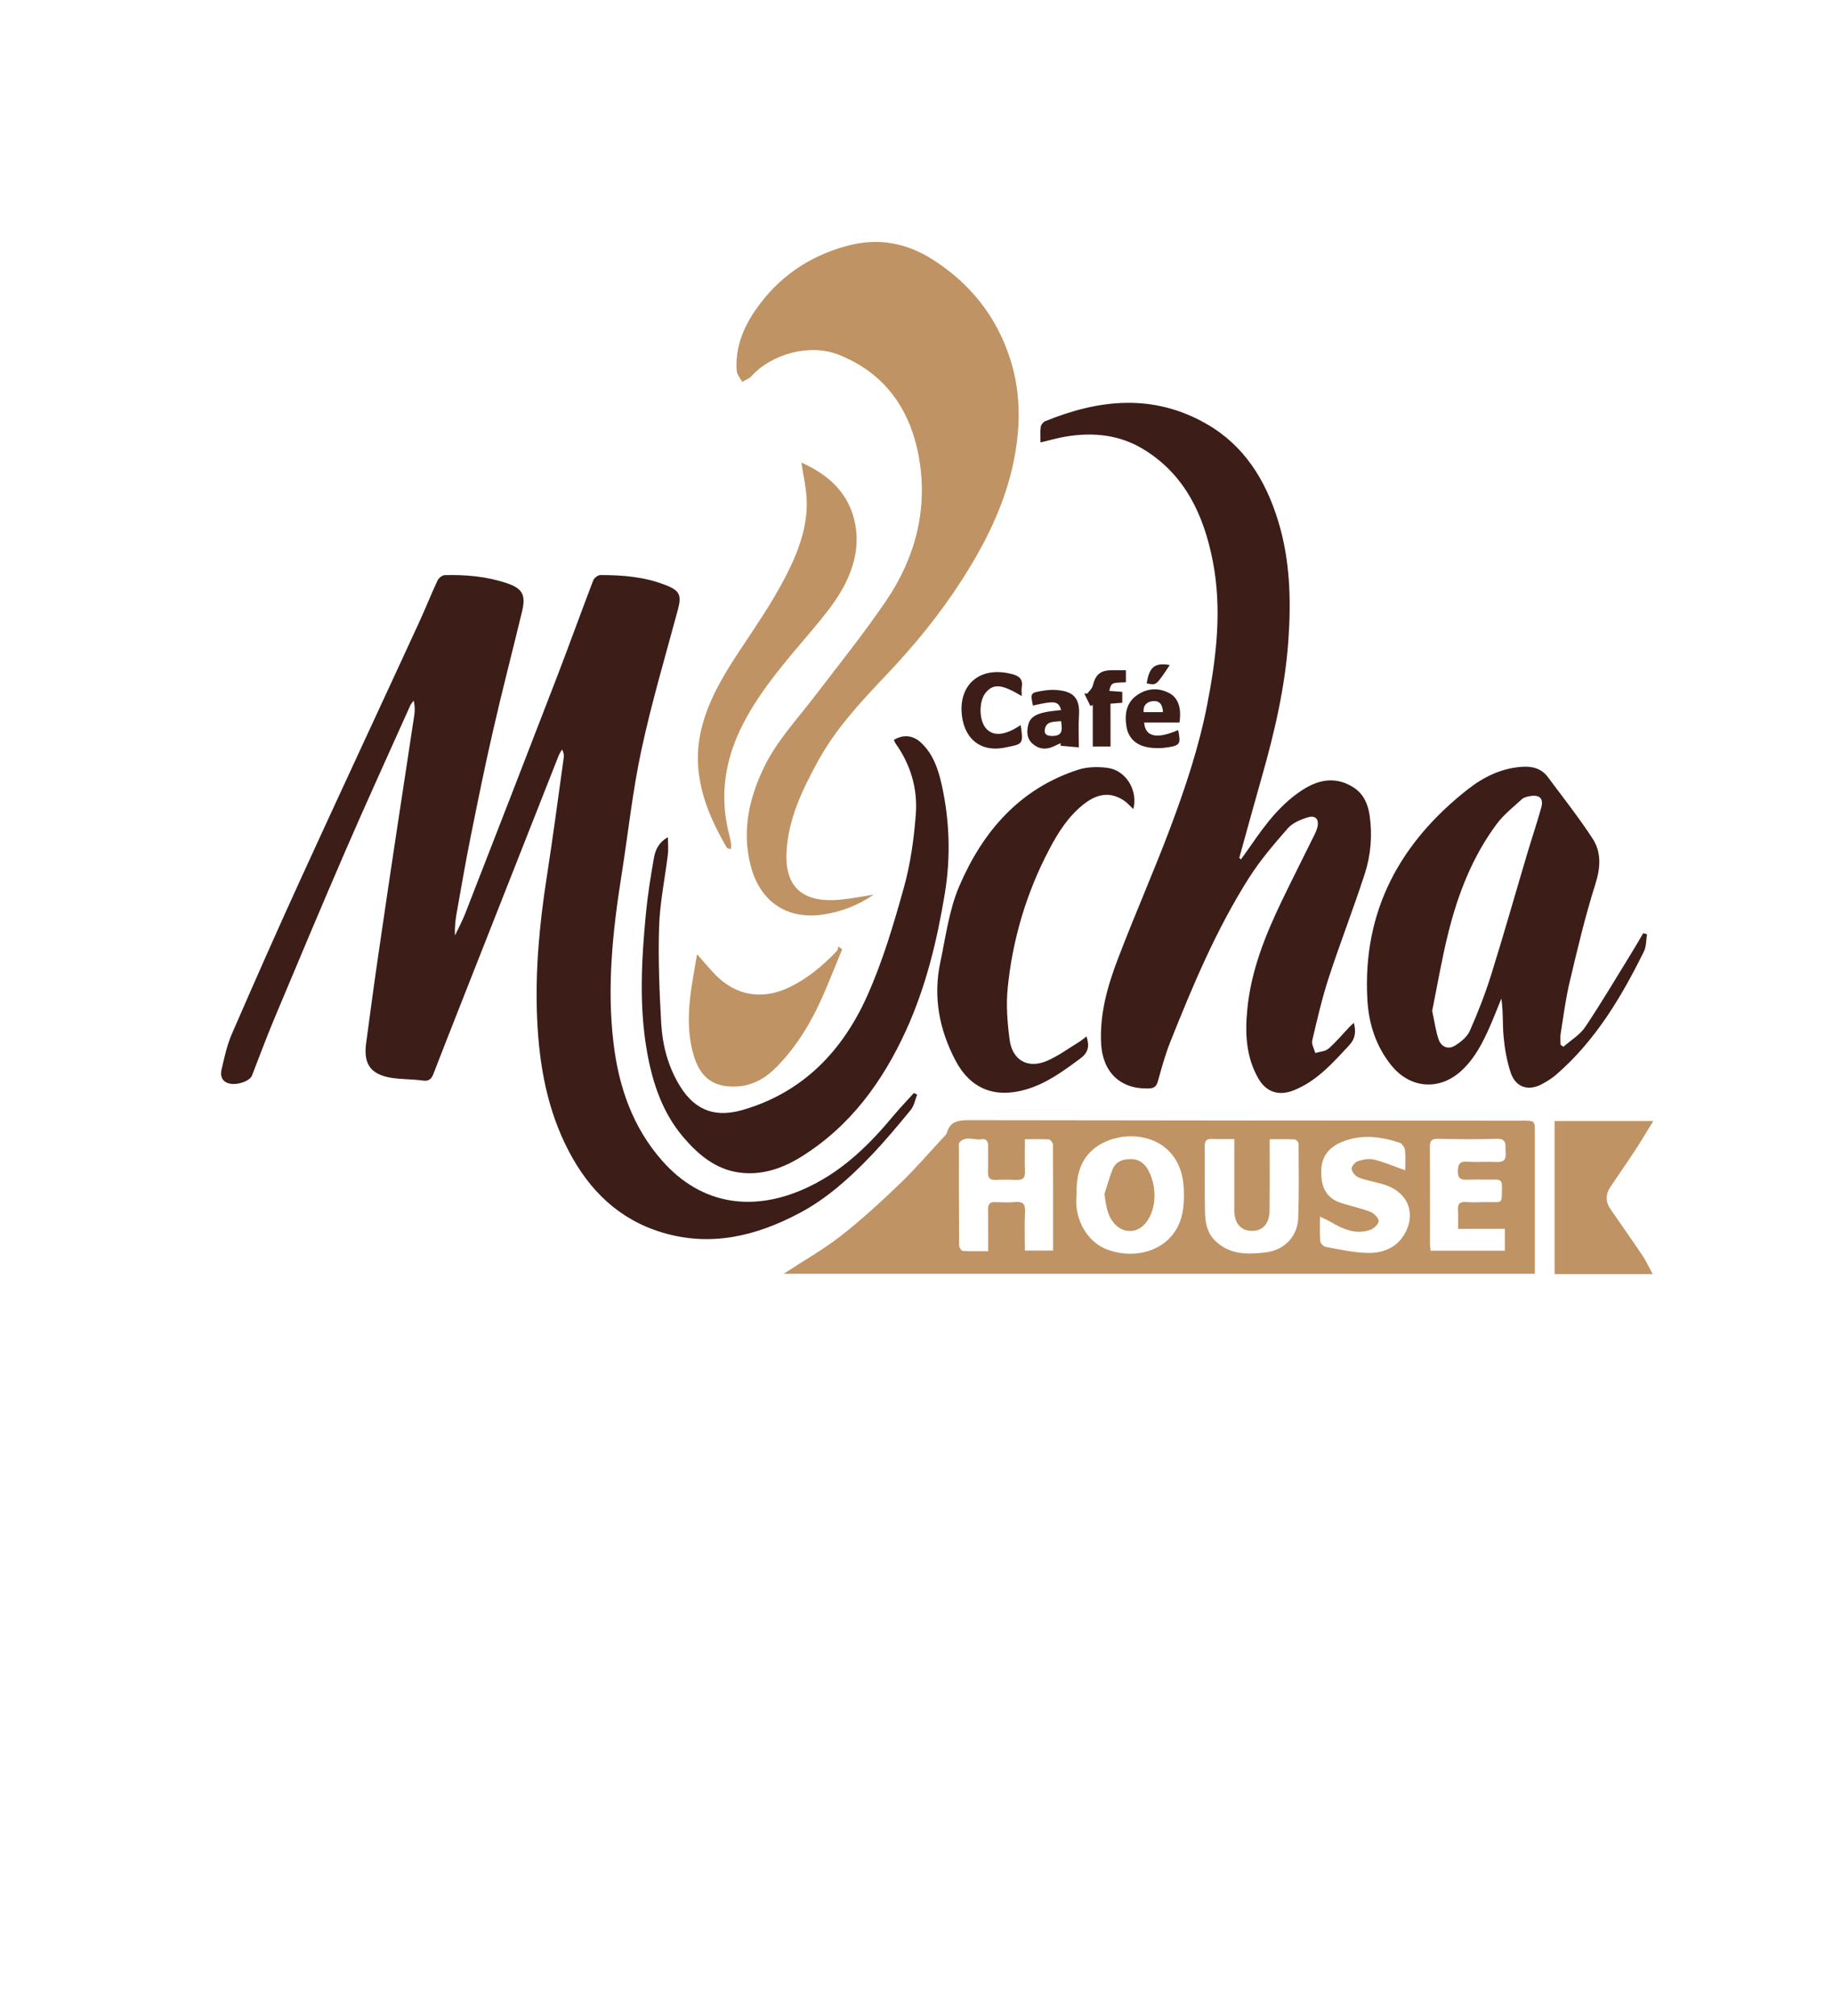 <?xml version="1.0" encoding="utf-8"?>
<!-- Generator: Adobe Illustrator 26.0.1, SVG Export Plug-In . SVG Version: 6.00 Build 0)  -->
<svg version="1.1" id="Layer_1" xmlns="http://www.w3.org/2000/svg" xmlns:xlink="http://www.w3.org/1999/xlink" x="0px" y="0px"
	 viewBox="0 0 257.83 283.46" style="enable-background:new 0 0 257.83 283.46;" xml:space="preserve">
<style type="text/css">
	.st0{fill:#3D1D18;}
	.st1{fill:#BF9363;}
	.st2{fill:#FFFFFF;}
</style>
<path class="st0" d="M129.01,153.94c-0.29,0.72-0.43,1.56-0.89,2.13c-1.82,2.22-3.66,4.43-5.64,6.49
	c-2.98,3.11-6.17,5.99-10.01,8.03c-6.11,3.24-12.49,4.8-19.35,2.73c-6.08-1.84-10.25-5.93-13.13-11.46
	c-3.02-5.78-4.14-12.04-4.43-18.48c-0.31-6.71,0.31-13.37,1.34-20c0.87-5.59,1.61-11.2,2.39-16.8c0.05-0.36,0.01-0.73-0.23-1.18
	c-0.16,0.29-0.36,0.56-0.48,0.86c-4.66,11.82-9.32,23.64-13.98,35.47c-1.21,3.08-2.43,6.16-3.62,9.25
	c-0.28,0.74-0.63,1.11-1.53,0.98c-1.49-0.22-3.02-0.15-4.49-0.4c-2.86-0.5-3.85-1.95-3.46-4.85c0.56-4.18,1.12-8.37,1.73-12.54
	c0.87-6,1.77-12,2.67-17.99c0.79-5.22,1.6-10.44,2.38-15.66c0.09-0.63,0.08-1.28-0.09-2c-0.17,0.24-0.39,0.46-0.5,0.73
	c-3.06,6.83-6.17,13.64-9.15,20.51c-3.41,7.88-6.73,15.8-10.05,23.72c-1.07,2.56-2.03,5.18-3.04,7.76
	c-0.31,0.79-2.06,1.42-3.21,1.13c-1-0.25-1.29-1.05-1.09-1.91c0.4-1.71,0.77-3.45,1.46-5.05c3.19-7.35,6.43-14.68,9.76-21.96
	c5.48-11.98,11.05-23.91,16.56-35.88c0.91-1.97,1.7-3.99,2.62-5.95c0.16-0.34,0.66-0.73,1.01-0.74c2.95-0.08,5.87,0.18,8.69,1.12
	c2.23,0.74,2.74,1.64,2.19,3.96c-1.33,5.53-2.77,11.03-4.04,16.58c-1.14,4.94-2.15,9.92-3.15,14.89c-0.72,3.57-1.34,7.17-1.98,10.76
	c-0.2,1.08-0.34,2.18-0.27,3.36c0.48-1.02,1.02-2.02,1.43-3.06c4.3-11.05,8.61-22.11,12.87-33.18c1.75-4.54,3.39-9.12,5.13-13.66
	c0.13-0.35,0.65-0.77,1-0.78c3.15-0.01,6.28,0.25,9.25,1.43c2,0.79,2.2,1.45,1.65,3.51c-1.76,6.55-3.7,13.07-5.12,19.7
	c-1.25,5.83-1.87,11.8-2.81,17.71c-1.23,7.77-2.04,15.55-1.11,23.42c0.73,6.19,2.69,11.9,6.89,16.64c5.49,6.2,12.95,7.37,20.81,3.51
	c4.75-2.33,8.38-5.91,11.7-9.91c0.91-1.09,1.9-2.11,2.85-3.17C128.67,153.76,128.84,153.85,129.01,153.94z"/>
<path class="st0" d="M174.55,120.86c0.5-0.7,1.01-1.4,1.5-2.11c2.06-2.98,4.25-5.86,7.38-7.8c2.28-1.41,4.64-1.73,7.02-0.17
	c1.41,0.93,1.99,2.39,2.21,3.95c0.39,2.76,0.16,5.53-0.69,8.15c-1.59,4.9-3.46,9.7-5.06,14.59c-0.95,2.9-1.63,5.88-2.33,8.85
	c-0.12,0.53,0.27,1.18,0.43,1.77c0.63-0.2,1.41-0.22,1.87-0.63c1.1-0.97,2.05-2.11,3.06-3.17c0.13-0.13,0.28-0.24,0.5-0.44
	c0.3,1.25,0.22,2.19-0.64,3.12c-2.32,2.5-4.57,5.07-7.84,6.37c-2.05,0.82-3.83,0.26-4.93-1.62c-1.8-3.11-1.92-6.48-1.57-9.91
	c0.54-5.38,2.53-10.31,4.84-15.12c1.51-3.14,3.09-6.24,4.63-9.37c0.14-0.29,0.27-0.6,0.36-0.92c0.3-1.12-0.2-1.79-1.31-1.46
	c-1.02,0.3-2.16,0.78-2.84,1.55c-1.96,2.24-3.91,4.52-5.5,7.03c-4.58,7.24-7.89,15.13-11.05,23.07c-0.71,1.78-1.21,3.65-1.73,5.5
	c-0.21,0.73-0.56,0.96-1.29,0.98c-3.97,0.13-6.49-2.26-6.69-6.38c-0.2-4.11,0.9-8,2.33-11.75c2.35-6.19,5.04-12.25,7.37-18.44
	c2.13-5.66,4.05-11.39,5.22-17.38c1.31-6.7,2.1-13.43,0.8-20.16c-1.25-6.43-3.87-12.2-9.78-15.79c-3.41-2.07-7.13-2.41-10.98-1.76
	c-1.15,0.2-2.28,0.53-3.48,0.81c0-0.76-0.06-1.48,0.03-2.19c0.04-0.29,0.34-0.68,0.62-0.79c7.63-3.12,15.27-3.91,22.74,0.4
	c5.28,3.04,8.28,7.9,10.03,13.61c1.68,5.46,1.84,11.07,1.45,16.72c-0.46,6.66-1.97,13.11-3.8,19.5c-1.06,3.72-2.08,7.45-3.11,11.17
	C174.4,120.73,174.47,120.79,174.55,120.86z"/>
<path class="st1" d="M110.24,179.13c2.8-1.84,5.55-3.39,8.02-5.31c2.92-2.28,5.66-4.81,8.34-7.38c2.12-2.03,4.04-4.28,6.05-6.44
	c0.19-0.21,0.46-0.42,0.53-0.67c0.47-1.72,1.73-1.8,3.22-1.8c25.92,0.05,51.85,0.05,77.77,0.07c1.72,0,1.72,0,1.72,1.67
	c0,6.13,0,12.27,0,18.4c0,0.45,0,0.9,0,1.46C180.72,179.13,145.6,179.13,110.24,179.13z M151.44,167.91
	c-0.01,0.07-0.02,0.28-0.04,0.48c-0.22,3.16,1.54,6.22,4.18,7.27c3.42,1.36,7.27,0.56,9.31-1.96c1.55-1.92,1.72-4.2,1.62-6.52
	c-0.3-7.29-7.3-8.67-11.57-6.35C152.26,162.3,151.34,164.82,151.44,167.91z M144.16,160.21c0,1.64-0.04,3.11,0.01,4.58
	c0.03,0.87-0.31,1.18-1.15,1.14c-0.98-0.04-1.97-0.05-2.95,0c-0.89,0.05-1.13-0.35-1.1-1.17c0.05-1.19-0.01-2.39,0.02-3.58
	c0.01-0.67-0.27-1.09-0.93-0.97c-1.05,0.19-2.28-0.6-3.16,0.53c-0.06,0.08-0.02,0.24-0.02,0.36c0,4.69-0.01,9.38,0.03,14.07
	c0,0.26,0.32,0.74,0.52,0.75c1.16,0.07,2.33,0.04,3.56,0.04c0-2.1,0.02-3.99-0.01-5.88c-0.01-0.73,0.25-1.06,1-1.03
	c0.94,0.03,1.89,0.08,2.82-0.01c1.08-0.1,1.43,0.27,1.38,1.37c-0.09,1.83-0.02,3.66-0.02,5.46c1.42,0,2.66,0,3.97,0
	c0-5.04,0.01-9.97-0.02-14.9c0-0.26-0.35-0.71-0.56-0.73C146.46,160.17,145.37,160.21,144.16,160.21z M173.62,160.18
	c-1.17,0-2.19,0.03-3.2-0.01c-0.76-0.03-0.97,0.32-0.96,1.04c0.03,3.12-0.04,6.25,0.04,9.37c0.04,1.42,0.3,2.81,1.43,3.91
	c2.03,1.97,4.48,1.94,7,1.65c2.7-0.31,4.59-2.19,4.68-4.94c0.12-3.45,0.07-6.9,0.05-10.35c0-0.22-0.34-0.6-0.54-0.61
	c-1.16-0.06-2.32-0.03-3.53-0.03c0,0.63,0,1.04,0,1.45c0,2.84,0.02,5.67-0.01,8.51c-0.02,2.03-1.06,3.07-2.8,2.91
	c-1.33-0.12-2.15-1.16-2.16-2.8C173.61,167,173.62,163.71,173.62,160.18z M197.66,164.58c0-0.97,0.07-1.91-0.03-2.81
	c-0.05-0.39-0.4-0.95-0.73-1.06c-2.65-0.89-5.37-1.22-8.03-0.17c-1.69,0.67-2.93,1.85-3.02,3.93c-0.09,2.25,0.53,3.99,2.84,4.72
	c1.36,0.43,2.76,0.72,4.08,1.24c0.51,0.2,1.17,0.87,1.15,1.3c-0.02,0.44-0.71,1.07-1.23,1.24c-1.98,0.67-3.75-0.09-5.44-1.09
	c-0.42-0.25-0.88-0.44-1.58-0.79c0,1.37-0.06,2.43,0.04,3.48c0.03,0.29,0.46,0.73,0.76,0.78c1.92,0.35,3.84,0.79,5.78,0.85
	c1.86,0.06,3.72-0.48,4.92-2.07c1.93-2.55,1.68-6.42-2.9-7.67c-1.06-0.29-2.16-0.48-3.18-0.88c-0.43-0.17-0.92-0.75-0.97-1.19
	c-0.04-0.35,0.49-0.97,0.89-1.1c0.71-0.23,1.55-0.39,2.25-0.22C194.65,163.41,195.99,163.99,197.66,164.58z M205.09,172.82
	c0-1,0.04-1.82-0.01-2.63c-0.05-0.82,0.19-1.21,1.09-1.15c0.98,0.07,1.96,0.02,2.95,0.01c2.38-0.01,2.09,0.33,2.15-2.19
	c0.02-0.8-0.28-1-1-0.98c-1.27,0.04-2.54-0.04-3.8,0.02c-0.93,0.04-1.43-0.11-1.41-1.23c0.03-1.01,0.32-1.37,1.35-1.3
	c1.34,0.09,2.7-0.03,4.05,0.04c1.03,0.06,1.43-0.33,1.32-1.35c-0.1-0.87,0.35-1.96-1.28-1.91c-2.74,0.09-5.48,0.06-8.22,0
	c-0.95-0.02-1.17,0.31-1.16,1.21c0.04,4.52,0.02,9.05,0.02,13.57c0,0.31,0.05,0.63,0.09,0.96c3.54,0,6.99,0,10.44,0
	c0-1.06,0-2.02,0-3.08C209.48,172.82,207.41,172.82,205.09,172.82z"/>
<path class="st1" d="M122.9,125.81c-2.26,1.54-4.5,2.36-6.86,2.76c-5.18,0.88-9.1-1.65-10.44-6.79c-1.27-4.88-0.26-9.53,1.91-13.96
	c1.76-3.61,4.49-6.52,6.9-9.67c3.45-4.51,7.02-8.94,10.21-13.63c4.09-6,5.9-12.8,4.67-20.01c-1.16-6.8-4.75-12.08-11.45-14.67
	c-3.96-1.53-9.3-0.09-12.16,3.08c-0.32,0.35-0.85,0.52-1.28,0.78c-0.27-0.51-0.73-1.01-0.77-1.55c-0.25-3.22,0.91-6.07,2.7-8.64
	c3.11-4.46,7.3-7.38,12.57-8.87c4.49-1.27,8.57-0.54,12.39,1.92c5.19,3.34,8.86,7.93,10.78,13.86c1.27,3.91,1.47,7.91,0.94,11.94
	c-0.93,7.06-3.92,13.3-7.72,19.21c-3.08,4.81-6.68,9.19-10.6,13.33c-3.58,3.77-7.13,7.55-9.65,12.17c-2.2,4.04-4.2,8.13-4.41,12.86
	c-0.24,5.3,2.84,7.05,7.57,6.59C119.68,126.39,121.15,126.08,122.9,125.81z"/>
<path class="st0" d="M219.91,147.21c1.04-0.92,2.32-1.67,3.07-2.79c2.28-3.39,4.35-6.92,6.5-10.39c0.57-0.92,1.11-1.87,1.66-2.8
	c0.18,0.05,0.35,0.11,0.53,0.16c-0.14,0.82-0.09,1.73-0.45,2.44c-3.18,6.43-6.83,12.54-12.33,17.3c-0.58,0.5-1.25,0.92-1.93,1.29
	c-1.94,1.08-3.75,0.53-4.46-1.56c-0.54-1.61-0.84-3.33-1-5.03c-0.17-1.77-0.04-3.56-0.32-5.4c-0.54,1.32-1.06,2.66-1.63,3.96
	c-1.01,2.3-2.15,4.52-4.05,6.24c-3.09,2.79-7.16,2.45-9.79-0.8c-2.19-2.71-3.2-5.9-3.38-9.31c-0.68-12.42,4.6-22.03,14.12-29.51
	c2.2-1.73,4.7-2.97,7.58-3.17c1.48-0.11,2.78,0.21,3.7,1.45c2.12,2.85,4.33,5.65,6.27,8.62c1.29,1.97,1.13,4.14,0.39,6.47
	c-1.43,4.51-2.52,9.14-3.61,13.75c-0.57,2.38-0.87,4.83-1.26,7.26c-0.08,0.5-0.01,1.03-0.01,1.54
	C219.65,147.03,219.78,147.12,219.91,147.21z M201.45,142.16c0.34,1.57,0.5,2.84,0.91,4.02c0.36,1.04,1.34,1.46,2.29,0.87
	c0.83-0.51,1.73-1.24,2.1-2.09c1.14-2.57,2.16-5.2,3-7.88c1.76-5.62,3.36-11.29,5.04-16.93c0.65-2.19,1.38-4.36,2-6.56
	c0.36-1.3-0.23-1.87-1.58-1.63c-0.39,0.07-0.85,0.17-1.13,0.42c-1.22,1.12-2.56,2.17-3.54,3.48c-3.42,4.59-5.46,9.85-6.83,15.36
	C202.79,134.92,202.16,138.67,201.45,142.16z"/>
<path class="st0" d="M125.73,104.05c1.33-0.79,2.7-0.66,3.82,0.39c1.76,1.65,2.46,3.85,2.95,6.1c1.09,5.02,1.23,10.1,0.39,15.17
	c-1.09,6.6-2.66,13.08-5.44,19.18c-3.31,7.25-7.88,13.52-14.77,17.8c-2.67,1.65-5.56,2.64-8.73,2.2c-3.3-0.46-5.73-2.51-7.81-4.94
	c-2.93-3.43-4.32-7.55-5.11-11.93c-1.16-6.47-0.8-12.94-0.19-19.42c0.25-2.64,0.67-5.28,1.13-7.89c0.19-1.11,0.62-2.21,1.98-2.97
	c0,0.94,0.08,1.7-0.01,2.43c-0.41,3.38-1.12,6.74-1.23,10.13c-0.15,4.54,0.04,9.11,0.3,13.65c0.18,3.08,0.97,6.07,2.61,8.75
	c2.3,3.75,5.3,4.43,8.95,3.36c8.33-2.44,13.9-8.22,17.36-15.9c2.21-4.89,3.75-10.12,5.2-15.31c0.94-3.36,1.43-6.9,1.69-10.39
	c0.26-3.54-0.72-6.91-2.82-9.86C125.88,104.43,125.82,104.23,125.73,104.05z"/>
<path class="st0" d="M159.41,113.78c-0.44-0.41-0.83-0.88-1.32-1.2c-1.83-1.22-3.65-1.05-5.62,0.49c-2.18,1.7-3.63,3.99-4.89,6.39
	c-3.21,6.11-5.16,12.65-5.84,19.51c-0.24,2.38-0.04,4.84,0.27,7.22c0.38,2.93,2.58,4.16,5.28,2.99c1.59-0.69,3.02-1.75,4.51-2.66
	c0.33-0.2,0.63-0.47,1.03-0.77c0.42,1.35,0.3,2.24-0.89,3.12c-2.38,1.76-4.74,3.5-7.61,4.34c-4.41,1.29-7.86-0.08-9.98-4.16
	c-2.24-4.3-3.11-8.89-2.09-13.7c0.76-3.59,1.23-7.35,2.65-10.68c3.29-7.7,8.49-13.76,16.76-16.43c1.27-0.41,2.76-0.43,4.1-0.26
	C158.39,108.32,160.1,111.17,159.41,113.78z"/>
<path class="st1" d="M112.72,65.05c3.54,1.58,6.42,3.97,7.43,8c0.9,3.61-0.04,7.03-1.86,10.13c-1.11,1.89-2.53,3.61-3.95,5.3
	c-3.56,4.23-7.25,8.34-9.81,13.3c-2.56,4.96-3.38,10.15-1.96,15.62c0.11,0.44,0.21,0.88,0.28,1.33c0.03,0.19-0.02,0.4-0.05,0.69
	c-0.24-0.09-0.5-0.1-0.57-0.22c-3.07-5.26-5.11-10.74-3.5-16.98c1.02-3.95,3.09-7.36,5.31-10.72c2.21-3.34,4.5-6.65,6.34-10.19
	c1.81-3.48,3.3-7.19,3.08-11.26C113.36,68.39,112.98,66.75,112.72,65.05z"/>
<path class="st1" d="M232.47,179.18c-4.8,0-9.25,0-13.8,0c0-7.16,0-14.29,0-21.53c4.47,0,8.94,0,13.88,0
	c-0.95,1.53-1.71,2.84-2.54,4.1c-1.14,1.74-2.34,3.45-3.5,5.18c-0.69,1.03-0.68,2.09,0.02,3.11c1.48,2.16,3,4.29,4.46,6.47
	C231.52,177.29,231.91,178.17,232.47,179.18z"/>
<path class="st1" d="M98.05,134.19c1,1.12,1.79,2.1,2.67,2.99c2.83,2.84,6.49,3.45,10.13,1.74c2.67-1.25,4.89-3.09,6.89-5.22
	c0.13-0.13,0.12-0.4,0.17-0.6c0.18,0.13,0.37,0.27,0.55,0.4c-0.93,2.25-1.82,4.51-2.8,6.74c-1.58,3.58-3.6,6.89-6.33,9.71
	c-1.55,1.6-3.35,2.71-5.66,2.84c-3.78,0.21-5.4-1.72-6.21-4.79c-0.87-3.28-0.61-6.59-0.08-9.89
	C97.58,136.87,97.8,135.64,98.05,134.19z"/>
<path class="st0" d="M143.72,97.89c-2.83-1.7-3.98-1.78-5.07-0.48c-1,1.2-0.96,3.95,0.08,5.07c1.04,1.12,2.69,0.94,4.84-0.52
	c0.4,2.79,0.32,2.66-2.27,3.18c-3.58,0.71-5.92-1.51-6.05-5.2c-0.13-3.84,2.73-6.3,7.15-5.13c0.92,0.24,1.53,0.71,1.32,1.81
	C143.66,96.98,143.72,97.35,143.72,97.89z"/>
<path class="st0" d="M151.75,105.1c-0.96-0.08-1.77-0.15-2.57-0.22c0-0.12,0.01-0.25,0.01-0.37c-0.36,0.17-0.73,0.34-1.09,0.5
	c-1.04,0.46-2,0.33-2.85-0.41c-0.85-0.75-0.85-1.74-0.6-2.73c0.27-1.06,1.18-1.42,2.09-1.65c0.82-0.21,1.68-0.25,2.53-0.37
	c-0.42-1.27-0.86-1.33-3.98-0.63c-0.36-1.75-0.35-1.78,1.28-2.06c0.56-0.09,1.14-0.16,1.7-0.14c2.59,0.1,3.66,1.01,3.5,3.58
	C151.68,102.03,151.75,103.47,151.75,105.1z M149.26,101.41c-1.01,0.12-2.12-0.05-2.3,1.21c-0.12,0.85,0.65,0.91,1.27,0.87
	C149.6,103.4,149.36,102.43,149.26,101.41z"/>
<path class="st0" d="M165.9,101.61c-1.64,0-3.3,0-4.96,0c0.15,2.04,1.78,2.36,4.78,1.06c0.39,1.94,0.3,2.16-1.53,2.44
	c-0.91,0.14-1.89,0.14-2.79-0.03c-1.57-0.29-2.68-1.25-2.95-2.89c-0.29-1.75-0.04-3.42,1.56-4.48c1.38-0.92,2.92-1.03,4.42-0.26
	C165.73,98.13,166.22,99.55,165.9,101.61z M163.58,100.15c-0.04-1.07-0.48-1.64-1.42-1.55c-0.82,0.08-1.39,0.57-1.3,1.55
	C161.77,100.15,162.61,100.15,163.58,100.15z"/>
<path class="st0" d="M156.21,104.98c-0.99,0-1.71,0-2.5,0c0-1.99,0-3.91,0-5.83c-0.11,0.04-0.23,0.09-0.34,0.13
	c-0.28-0.58-0.56-1.17-0.85-1.75c0.14,0,0.29,0,0.43,0c0.26-0.36,0.65-0.68,0.75-1.08c0.41-1.61,1.07-2.19,2.74-2.2
	c0.61,0,1.22,0,1.93,0c0,0.61,0,1.15,0,1.7c-2.05,0.06-2.05,0.06-2.34,1.21c0.6,0.05,1.18,0.09,1.83,0.14c0,0.52,0,0.99,0,1.53
	c-0.51,0.04-0.99,0.08-1.66,0.13C156.21,100.92,156.21,102.89,156.21,104.98z"/>
<path class="st0" d="M164.54,93.52c-2.02,3.05-1.88,2.81-3.24,2.59C161.64,93.81,162.43,93.15,164.54,93.52z"/>
<path class="st1" d="M155.35,167.92c0.37-1.14,0.69-2.31,1.13-3.43c0.47-1.22,1.58-1.51,2.72-1.48c1.09,0.03,1.87,0.68,2.38,1.67
	c1.33,2.61,0.99,6.02-0.77,7.67c-1.18,1.11-2.92,0.99-4.01-0.22C155.72,170.94,155.58,169.5,155.35,167.92z"/>
</svg>
